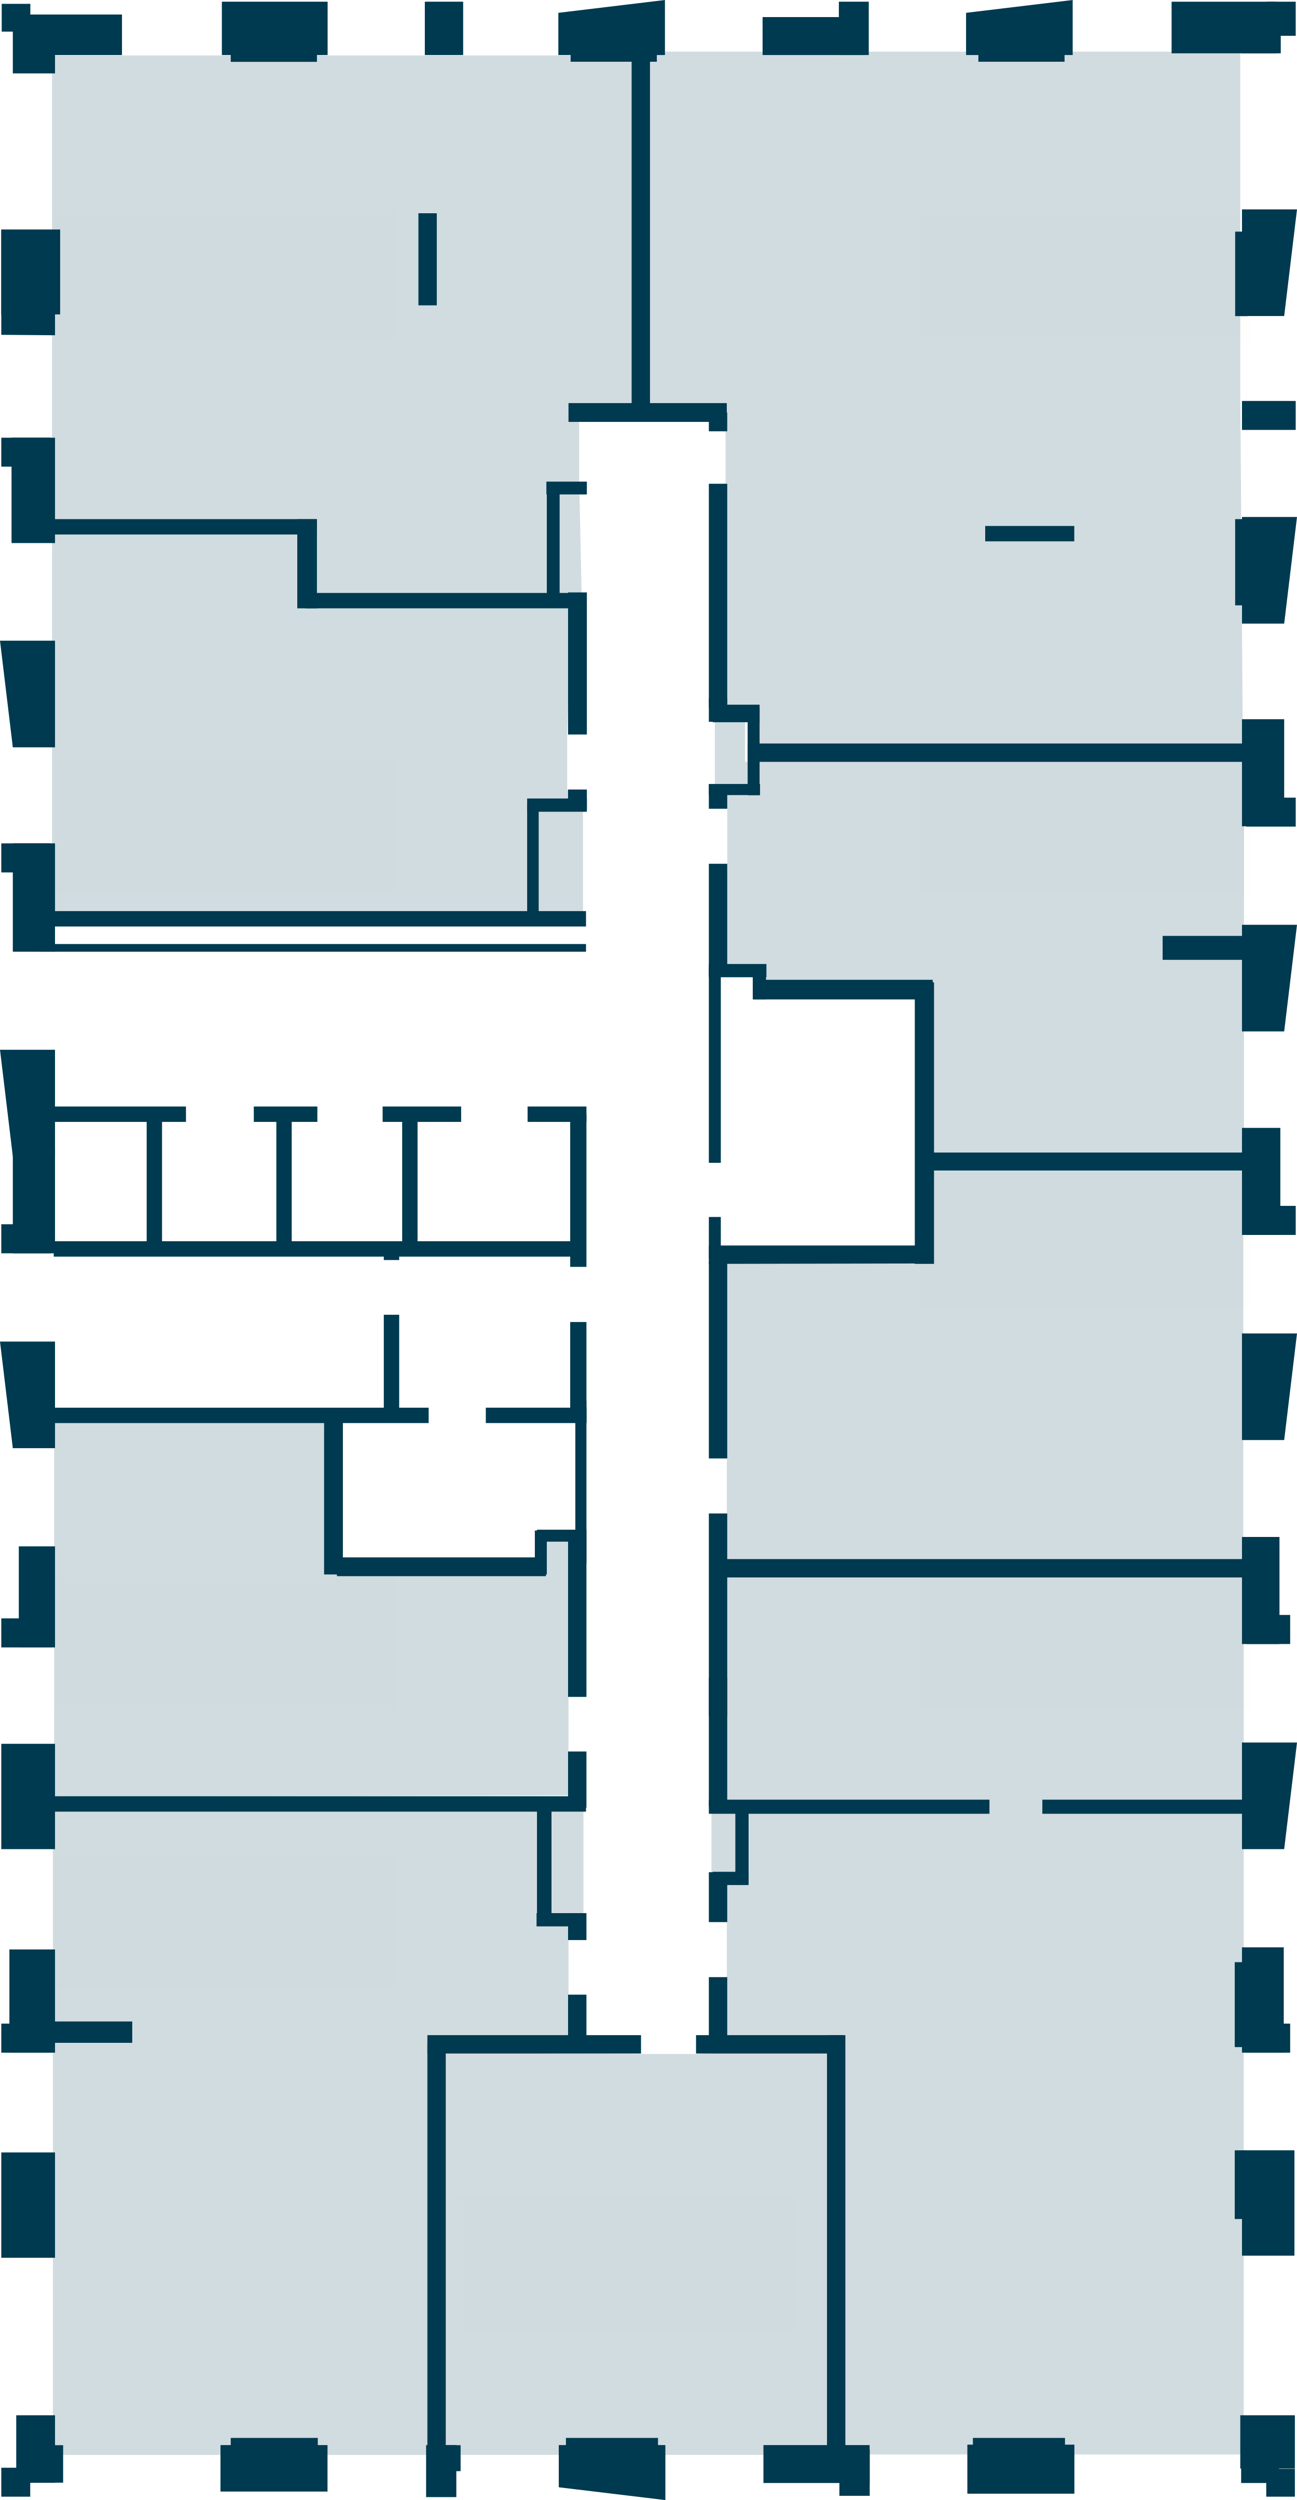 <?xml version="1.0" encoding="utf-8"?>
<!-- Generator: Adobe Illustrator 27.0.0, SVG Export Plug-In . SVG Version: 6.00 Build 0)  -->
<svg version="1.1" id="Слой_1" xmlns="http://www.w3.org/2000/svg" xmlns:xlink="http://www.w3.org/1999/xlink" x="0px" y="0px"
	 viewBox="0 0 1214.2 2340.1" style="enable-background:new 0 0 1214.2 2340.1;" xml:space="preserve">
<style type="text/css">
	.st0{fill:#BE8656;fill-opacity:1.000000e-02;}
	.st1{fill:#8DA7B3;fill-opacity:0.4;}
	.st2{fill-rule:evenodd;clip-rule:evenodd;fill:#003A50;}
	.st3{fill:#003A50;}
</style>
<g id="stikers">
	<path id="s-fl329" class="st0" d="M369.2,711h-318v125h318V711z"/>
	<path id="s-fl330" class="st0" d="M369.2,195h-318v125h318V195z"/>
	<path id="s-fl331" class="st0" d="M1171.2,196h-310v125h310V196z"/>
	<path id="s-fl332" class="st0" d="M1171.2,711h-310v125h310V711z"/>
	<path id="s-fl333" class="st0" d="M1171.2,1098h-310v125h310V1098z"/>
	<path id="s-fl334" class="st0" d="M1171.2,1475h-310v125h310V1475z"/>
	<path id="s-fl335" class="st0" d="M746,2056.2H428v125h318V2056.2z"/>
	<path id="s-fl336" class="st0" d="M369.2,1736.8h-318v125h318V1736.8z"/>
	<path id="s-fl337" class="st0" d="M369.2,1476h-318v125h318V1476z"/>
</g>
<g id="flats">
	<path id="fl337" class="st1" d="M538.6,1439.8h-27.9v19.2H319.4v-135l-268.7,1.2v356.5l481.5-1.2v-39.9v-52.3L538.6,1439.8z"/>
	<path id="fl336" class="st1" d="M545.8,1693.3l-496.3,0.4v604.1h357.3v-387.7h125.8l-0.4-42.7v-51.5l14-16.8v-105.8H545.8z"/>
	<path id="fl335" class="st1" d="M781.8,2297.8H401.7v-376.5l198.4,1.2H652l125.8-5.6L781.8,2297.8z"/>
	<path id="fl334" class="st1" d="M1163.9,1468.9l-497.9-0.8v297.1l14.4,33.5v51.5l-2.8,63.1l103.8,2.8l0.4,381.3h382.5v-828.5
		L1163.9,1468.9L1163.9,1468.9z"/>
	<path id="fl333" class="st1" d="M866.4,1088.4v92.6H673.2l7.2,183.7v51.5l-4,47.1h487.5V1088H866.4V1088.4z"/>
	<path id="fl332" class="st1" d="M697.5,713.1V674h-28.3v66.3l11.6,16.8v51.5l-2.4,95.4h29.9v19.6h154.1v169.7h302.2V709.9
		L697.5,713.1z"/>
	<path id="fl331" class="st1" d="M599.7,48.3v331.4l79.5,4v69.1L674,669.2l27.9-1.6l4,32.7l457.6-2.8l-2.4-332.6V48.3H599.7z"/>
	<path id="fl330" class="st1" d="M592.5,51.9H48.7v438h245.2V557l250.7,4l-2.4-111.8v-49.1l-0.4-16h51.1V51.9H592.5z"/>
	<path id="fl329" class="st1" d="M531,739v-51.5l4-129.4l-239.2-2v-69.9H48.7v372.1h458.4v1.2h38.7v-109L531,739z"/>
</g>
<g id="walls_outside">
	<path id="Vector" class="st2" d="M522.7,51.5h99.8V0l-99.8,12V51.5z M51.5,1082.4v-99.8H0l12,99.8H51.5z M51.5,1355.5v-99.8H0
		l12,99.8H51.5z M51.5,699.5v-99.8H0l12,99.8H51.5z M523.1,2288.6h99.8v51.5l-99.8-12V2288.6z"/>
	<path id="Vector_2" class="st3" d="M51.5,24.8v43.9H12V24.8H51.5z"/>
	<path id="Vector_3" class="st3" d="M114.2,13.6v37.9H14.8V13.6H114.2z M306.7,1.6v49.9h-99V1.6H306.7z M433.6,1.6v49.9h-35.9V1.6
		H433.6z M813.3,1.6v49.9h-28V1.6H813.3z"/>
	<path id="Vector_4" class="st3" d="M809.3,16v35.5h-95.4V16H809.3z M296.7,5.6v52.3H216V5.6H296.7z M614.9,29.5v28.3h-80.7V29.5
		H614.9z"/>
	<path id="Vector_5" class="st2" d="M904.4,51.5h99.8V0l-99.8,12V51.5z"/>
	<path id="Vector_6" class="st3" d="M996.6,29.5v28.3h-80.7V29.5H996.6z M28.4,3.6v26H1.6v-26C1.6,3.6,28.4,3.6,28.4,3.6z
		 M51.5,409.7v98.6H10.8v-98.6H51.5z"/>
	<path id="Vector_7" class="st3" d="M47.1,409.7v27.1H1.2v-27.1H47.1z M51.5,789.4v101.4H12V789.4H51.5z"/>
	<path id="Vector_8" class="st3" d="M47.1,789.4v27.2H1.2v-27.2H47.1z M12,1173.1v-98.6h39.5v98.6H12z"/>
	<path id="Vector_9" class="st3" d="M1.2,1173.1v-27.2h46.3v27.2H1.2z M47.1,1332v-14.4h354.2v14.4H47.1z M50.3,1176.2v-14.4H547
		v14.4H50.3z M47.1,1050.1v-14.4h127v14.4H47.1z M237.6,1050.1v-14.4h59.5v14.4H237.6z M36.7,867.2v-14.4h511.9v14.4H36.7z
		 M36.7,500.3v-14.4h259.9v14.4H36.7z M286.3,569.4V555h259.9v14.4H286.3z M922.3,506.7v-14.4h83.4v14.4H922.3z"/>
	<path id="Vector_10" class="st3" d="M549.4,687.5h-17.6v-133h17.6V687.5z M549.4,757.4h-17.6V739h17.6V757.4z"/>
	<path id="Vector_11" class="st3" d="M549.4,759.8h-55.9v-12.4h55.9V759.8z"/>
	<path id="Vector_12" class="st3" d="M504.3,753.4V856h-10.8V753.4H504.3z M523.9,562.2h-12v-111h12V562.2z"/>
	<path id="Vector_13" class="st3" d="M549.4,450.8v12h-37.9v-12H549.4z M680.4,377.3v17.6H532.2v-17.6H680.4z"/>
	<path id="Vector_14" class="st3" d="M663.6,386.1h17.2v17.6h-17.2V386.1z M663.6,452.8h17.2v209.6h-17.2V452.8z"/>
	<path id="Vector_15" class="st3" d="M663.6,653.6h17.2v22h-17.2V653.6z M663.6,733.9h17.2V757h-17.2V733.9z M663.6,808.5h17.2v105
		h-17.2V808.5z M663.6,1180.6h17.2v184.5h-17.2V1180.6z M663.6,1416.6h17.2v189.7h-17.2V1416.6z"/>
	<path id="Vector_16" class="st3" d="M663.6,1570.3h17.2v120.6h-17.2V1570.3z M663.6,1752.4h17.2v46.7h-17.2V1752.4z M688.4,1696.9
		h12.4v67.1h-12.4V1696.9z"/>
	<path id="Vector_17" class="st3" d="M667.2,1764.4V1752h33.5v12.4H667.2z M663.6,1850.6h17.2v68.7h-17.2V1850.6z"/>
	<path id="Vector_18" class="st3" d="M651.6,1922.1v-17.2h137.3v17.2H651.6z M400.1,1922.1v-17.2h200v17.2H400.1z"/>
	<path id="Vector_19" class="st3" d="M417.3,2301.8h-17.2v-388.1h17.2V2301.8z M549,1909.3h-17.2V1867H549V1909.3z M123.8,1892.1v20
		H45.9v-20H123.8z M549,1815.9h-17.2v-25.2H549V1815.9z M549,1692.1h-17.2v-52.7H549V1692.1z M549,1588.3h-17.2v-156.5H549V1588.3z"
		/>
	<path id="Vector_20" class="st3" d="M549,1463.3h-10.4v-152.1H549V1463.3z"/>
	<path id="Vector_21" class="st3" d="M549,1331.6h-15.2v-94.2H549V1331.6z M549,1185.8h-15.2v-142.9H549V1185.8z M544.6,1803.1
		h-42.3v-12.4h42.3V1803.1z"/>
	<path id="Vector_22" class="st3" d="M516.3,1802.7h-13.6v-113h13.6V1802.7z M791.4,2301.8h-17.2v-396.9h17.2V2301.8z M676.4,1476.5
		v-17.2h494.3v17.2H676.4z M663.6,1697.7v-13.2h262.7v13.2H663.6z M975.8,1697.7v-13.2h206v13.2H975.8z M663.6,744.2v-10.4h47.9
		v10.4H663.6z M663.6,914.7v-12.4h53.9v12.4H663.6z"/>
	<path id="Vector_23" class="st3" d="M717.1,935.5h-12.4v-33.1h12.4V935.5z M663.6,905.9h11.2v182.5h-11.2V905.9z M663.6,1139.1
		h11.2v39.5h-11.2V1139.1z M699.9,662.4h11.2v81.9h-11.2V662.4z"/>
	<path id="Vector_24" class="st3" d="M667.2,676v-16.4h43.9V676H667.2z M699.9,713.1v-17.2h466.7v17.2H699.9z M1088.4,898.4V876
		h78.3v22.4H1088.4z M866.4,1095.6v-16.8h300.2v16.8H866.4z M705.9,935.5v-18.4h167.3v18.4H705.9z M663.6,1183v-17.2h209.6v16.8
		L663.6,1183z"/>
	<path id="Vector_25" class="st3" d="M874.4,1183h-18V919.5h18V1183z M591.3,53.1h17.2v328.2h-17.2V53.1z M391.7,199.6h17.2v86.2
		h-17.2V199.6z M296.7,569.4h-18.4V486h18.4V569.4z M36.7,890.8v-7.2h511.9v7.2H36.7z M358.2,1050.1v-14.4h73.5v14.4H358.2z"/>
	<path id="Vector_26" class="st3" d="M390.9,1165.1h-14.4v-123.4h14.4V1165.1z M273.1,1165.1h-14.4v-123.4h14.4V1165.1z
		 M151.7,1165.1h-14.4v-123.4h14.4V1165.1z M373.7,1327.2h-14.4v-96.6h14.4V1327.2z M373.7,1179.4h-14.4V1165h14.4V1179.4z
		 M493.9,1050.1v-14.4H549v14.4H493.9z M47.1,1695.7v-14.4h501.5v14.4H47.1z M454.8,1332v-14.4H549v14.4H454.8z M321,1473.7h-17.6
		V1330H321V1473.7z"/>
	<path id="Vector_27" class="st3" d="M511.1,1457.7v17.6H315.4v-17.6H511.1z M538.6,1431.8v11.2h-35.9v-11.2H538.6z"/>
	<path id="Vector_28" class="st3" d="M500.7,1432.6h11.2v41.1h-11.2V1432.6z M17.6,1542v-94.6h33.9v94.6H17.6z"/>
	<path id="Vector_29" class="st3" d="M1.2,1542v-27.2h46.3v27.2H1.2z M8.8,1921.3v-96.6h42.7v96.6H8.8z"/>
	<path id="Vector_30" class="st3" d="M1.2,1921.3v-27.2h46.3v27.2H1.2z M15.2,2323.8v-63.1h36.3v63.1H15.2z"/>
	<path id="Vector_31" class="st3" d="M19.2,2323.8v-35.1h39.9v35.1H19.2z M206.4,2332.1v-43.5h100.2v43.5H206.4z M398.9,2337.3
		v-48.7h28.3v48.7H398.9z"/>
	<path id="Vector_32" class="st3" d="M402.9,2313v-24.3h28.3v24.3H402.9z M905.6,2334.1v-45.9h100.2v45.9H905.6z"/>
	<path id="Vector_33" class="st3" d="M910.8,2310.2v-28.3H997v28.3H910.8z M529.8,2310.2v-28.3H616v28.3H529.8z M216,2310.2v-28.3
		h81.5v28.3H216z M1161.9,2324.1v-35.5h35.5v35.5H1161.9z M714.7,2324.1v-35.5h99.4v35.5H714.7z"/>
	<path id="Vector_34" class="st3" d="M785.8,2336.1v-43.5h28.4v43.5H785.8z M1.2,2336.9v-27.1h27.1v27.1H1.2z M1.2,2113.3v-98.6
		h50.3v98.6H1.2z M1.2,1730.8v-98.6h50.3v98.6H1.2z M1.2,313.4v-98.2h50.3v98.6L1.2,313.4z"/>
	<path id="Vector_35" class="st3" d="M1.2,294.7v-79.9h55.1v79.5H1.2V294.7z"/>
	<path id="Vector_36" class="st2" d="M1162.7,965.4v-99.8h51.5l-12,99.8H1162.7z M1162.7,583.7v-99.8h51.5l-12,99.8H1162.7z
		 M1162.7,295.9V196h51.5l-12,99.8h-39.5V295.9z"/>
	<path id="Vector_37" class="st3" d="M1161.1,2310.6v-49.9h51.1v49.9H1161.1z M1155.9,2077v-64.3h10v64.3H1155.9z M1155.9,1916.1
		v-79.5h10v79.5H1155.9z M1185.4,2336.9v-26h26.8v26H1185.4z"/>
	<path id="Vector_38" class="st3" d="M1162.7,1921.3v-98.6h39.1v98.6H1162.7z M1162.7,2111.3v-98.6h49.1v98.6H1162.7z"/>
	<path id="Vector_39" class="st3" d="M1166.7,1921.3v-27.2h41.1v27.2H1166.7z M1162.7,773.4V673.2h39.5v100.2H1162.7z"/>
	<path id="Vector_40" class="st3" d="M1166.7,773.4v-26.8h46.3v27.1h-46.3V773.4z"/>
	<path id="Vector_41" class="st2" d="M1162.7,1347.9v-99.8h51.5l-12,99.8H1162.7z"/>
	<path id="Vector_42" class="st3" d="M1162.7,1155.9v-100.2h35.9v100.2H1162.7z"/>
	<path id="Vector_43" class="st3" d="M1166.7,1155.9v-27.2h46.3v27.2H1166.7z"/>
	<path id="Vector_44" class="st2" d="M1162.7,1730.8V1631h51.5l-12,99.8H1162.7z"/>
	<path id="Vector_45" class="st3" d="M1162.7,1538.8v-100.2h35.1v100.2H1162.7z"/>
	<path id="Vector_46" class="st3" d="M1166.7,1538.8v-27.2h41.1v27.2H1166.7z M1213,375.3v27.1h-50.3v-27.1H1213z M1167.9,216.8
		v79.1h-11.6v-79.1L1167.9,216.8L1167.9,216.8z M1167.9,485.9v80.7h-11.6v-80.7L1167.9,485.9L1167.9,485.9z M1199,14.8v35.1h-36.7
		V14.8H1199z"/>
	<path id="Vector_47" class="st3" d="M1195,1.6v48.3h-98.2V1.6H1195z"/>
	<path id="Vector_48" class="st3" d="M1213,1.6v31.9h-27.2V1.6H1213z"/>
</g>
</svg>
